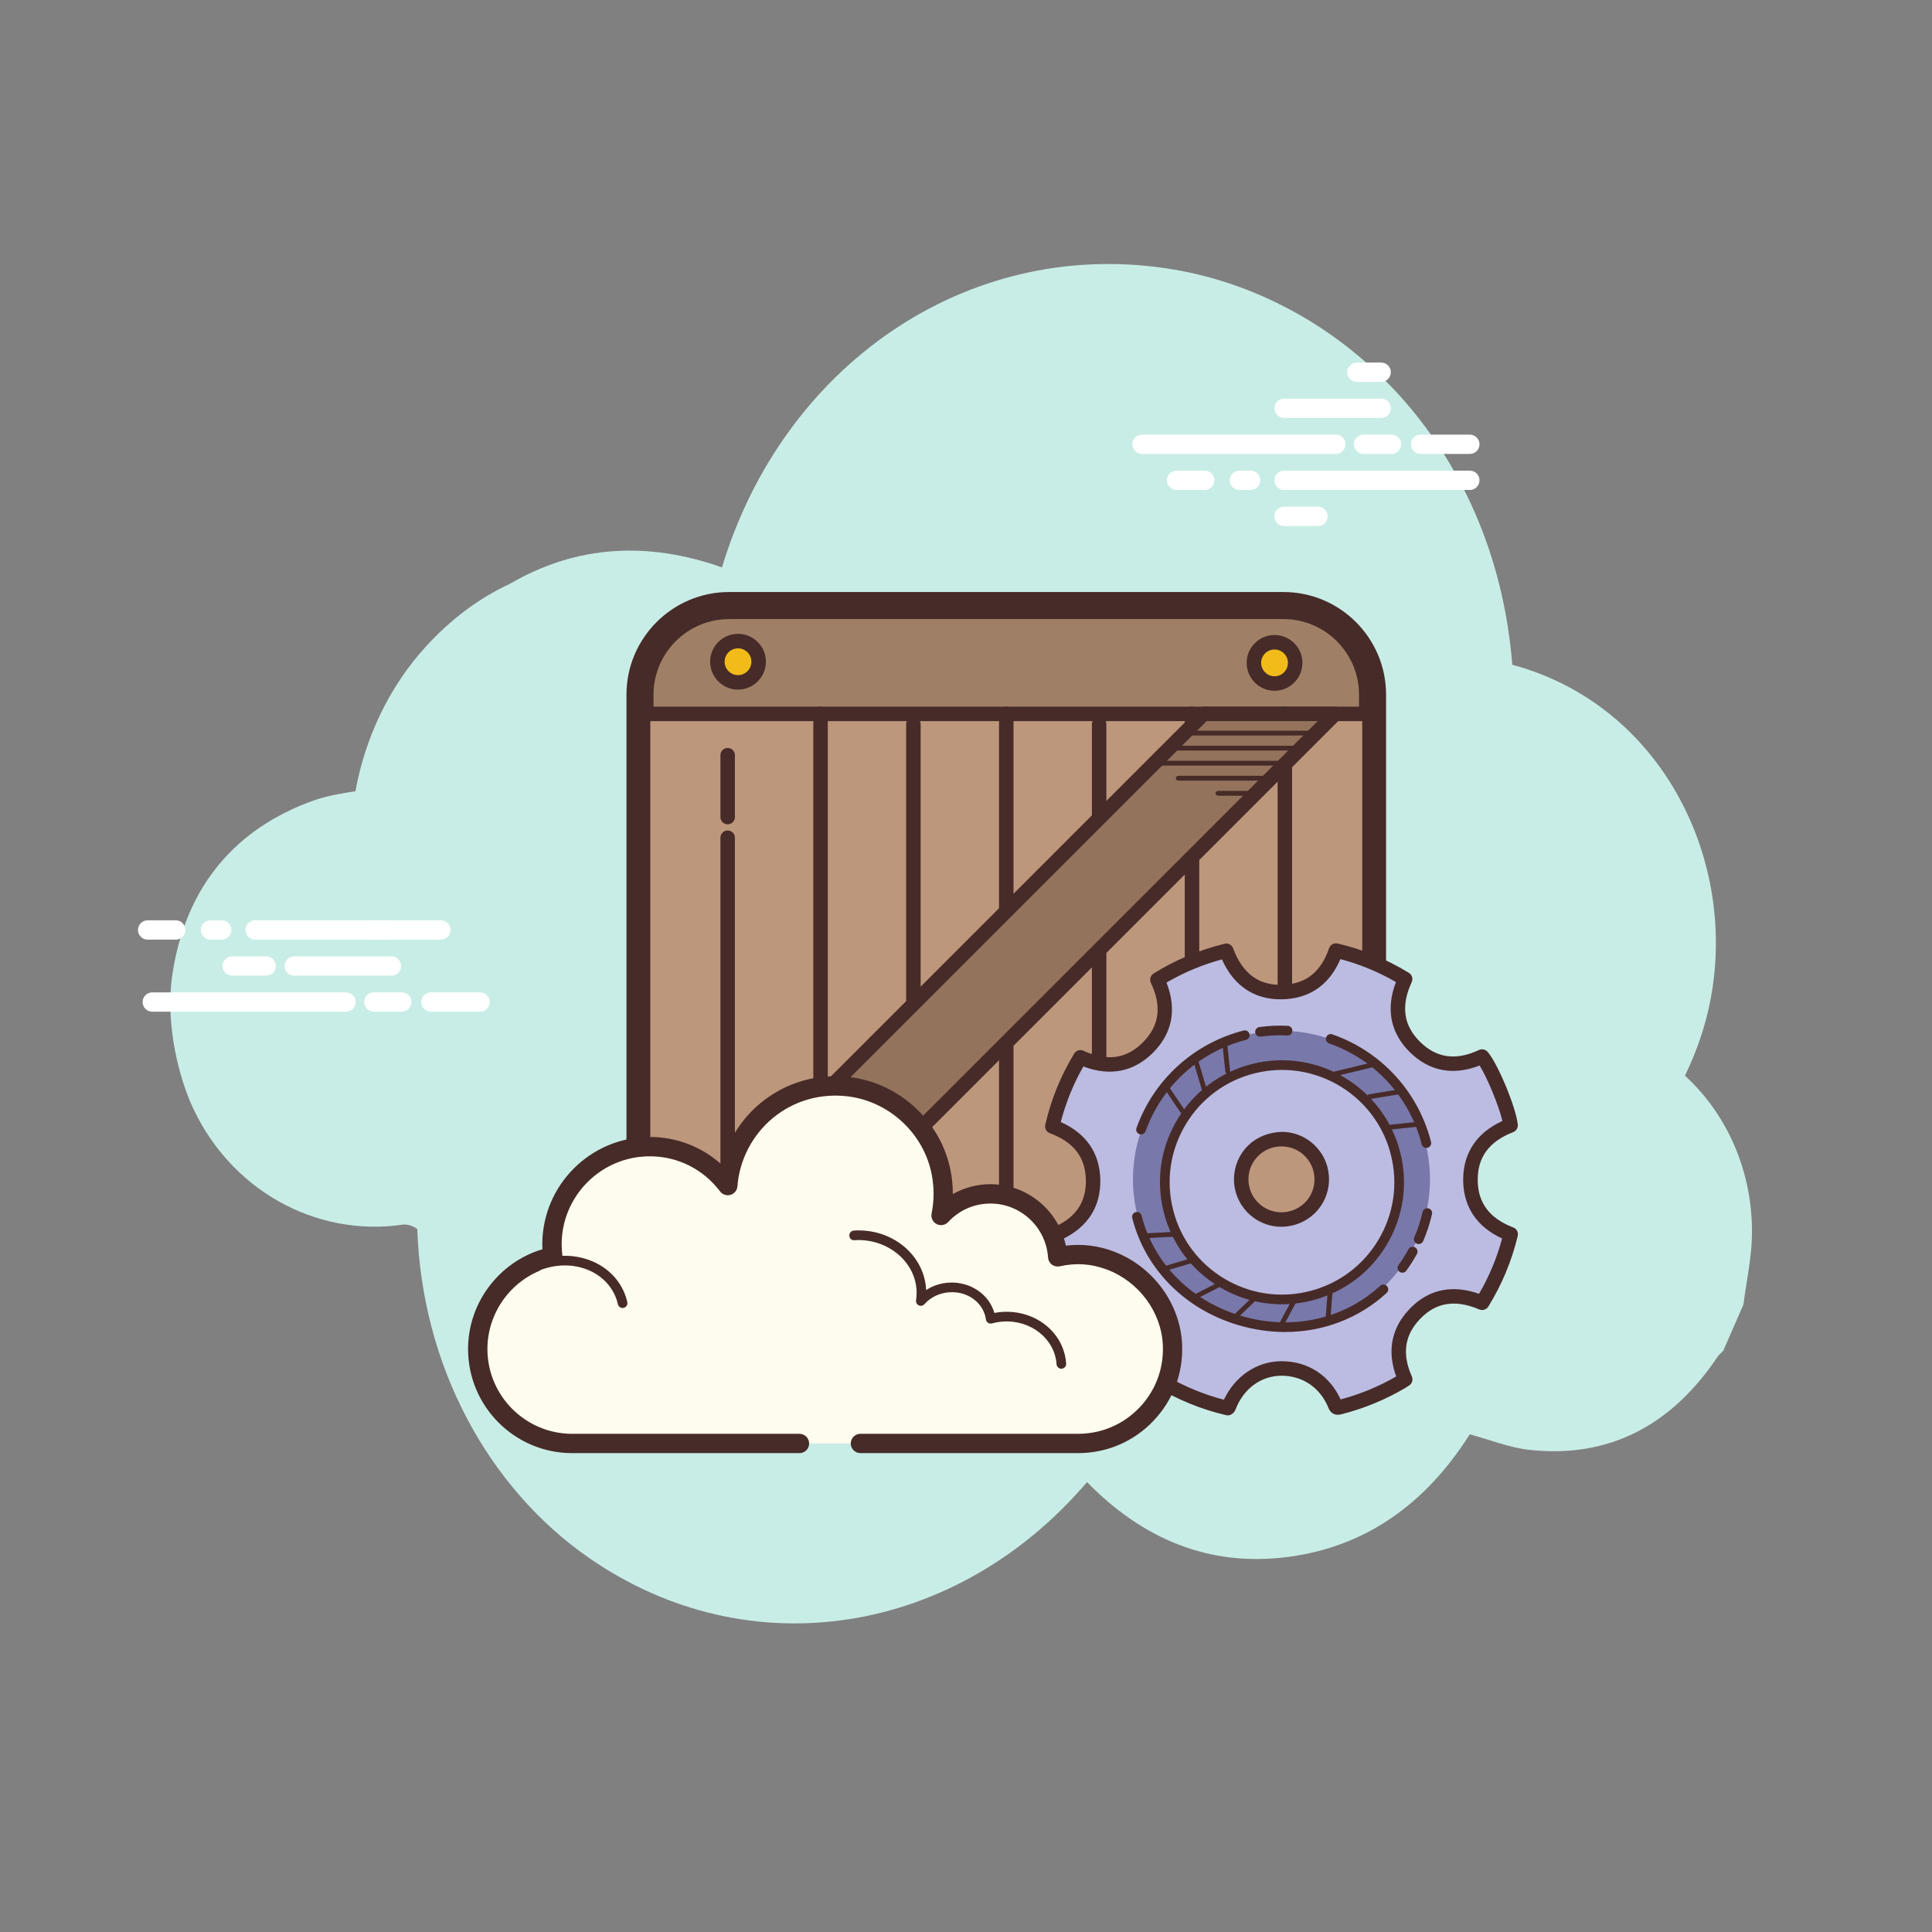 <svg xmlns="http://www.w3.org/2000/svg" viewBox="0 0 100 100"><rect x="0" y="0" width="100" height="100" fill="#808080" stroke="none"/><path fill="#c8ede6" d="M87.214,55.677c0.3-0.616,0.566-1.264,0.796-1.943c2.633-7.77-1.349-17.078-9.733-19.325C77.37,23.026,69.37,15.216,60.335,13.884c-10.341-1.525-19.814,5.044-22.966,15.485c-3.799-1.346-7.501-1.182-10.99,0.857c-1.583,0.732-3.031,1.812-4.33,3.233c-1.907,2.086-3.147,4.719-3.652,7.495c-0.748,0.118-1.483,0.236-2.176,0.484c-4.04,1.449-6.589,4.431-7.288,8.923c-0.435,2.797,0.443,5.587,0.933,6.714c1.935,4.455,6.422,6.98,10.981,6.312c0.227-0.033,0.557,0.069,0.752,0.233c0.241,7.12,3.698,13.417,8.884,17.014c8.321,5.772,19.027,3.994,25.781-3.921c2.894,2.96,6.338,4.398,10.384,3.876c4.023-0.519,7.147-2.739,9.426-6.349c1.053,0.283,2.051,0.691,3.083,0.804c4.042,0.442,7.297-1.184,9.732-4.8c0.083-0.124,0.203-0.219,0.306-0.328c0.348-0.798,0.696-1.596,1.044-2.394c0.155-1.211,0.429-2.423,0.443-3.632C90.722,60.634,89.39,57.667,87.214,55.677z"/><path fill="#fff" d="M69.142 23.496H59.111c-.276 0-.5-.224-.5-.5s.224-.5.5-.5h10.031c.276 0 .5.224.5.5S69.418 23.496 69.142 23.496zM72.023 23.496h-1.446c-.276 0-.5-.224-.5-.5s.224-.5.5-.5h1.446c.276 0 .5.224.5.5S72.299 23.496 72.023 23.496zM76.078 23.496h-2.546c-.276 0-.5-.224-.5-.5s.224-.5.5-.5h2.546c.276 0 .5.224.5.5S76.354 23.496 76.078 23.496zM76.078 25.361h-9.616c-.276 0-.5-.224-.5-.5s.224-.5.5-.5h9.616c.276 0 .5.224.5.5S76.354 25.361 76.078 25.361zM64.73 25.361h-.58c-.276 0-.5-.224-.5-.5s.224-.5.5-.5h.58c.276 0 .5.224.5.5S65.006 25.361 64.73 25.361zM62.353 25.361h-1.457c-.276 0-.5-.224-.5-.5s.224-.5.5-.5h1.457c.276 0 .5.224.5.5S62.629 25.361 62.353 25.361zM71.489 21.631h-5.027c-.276 0-.5-.224-.5-.5s.224-.5.5-.5h5.027c.276 0 .5.224.5.5S71.765 21.631 71.489 21.631zM71.489 19.766h-1.258c-.276 0-.5-.224-.5-.5s.224-.5.5-.5h1.258c.276 0 .5.224.5.5S71.765 19.766 71.489 19.766zM68.22 27.226h-1.759c-.276 0-.5-.224-.5-.5s.224-.5.5-.5h1.759c.276 0 .5.224.5.5S68.497 27.226 68.22 27.226zM17.913 52.365H7.882c-.276 0-.5-.224-.5-.5s.224-.5.5-.5h10.03c.276 0 .5.224.5.5S18.189 52.365 17.913 52.365zM20.793 52.365h-1.445c-.276 0-.5-.224-.5-.5s.224-.5.5-.5h1.445c.276 0 .5.224.5.5S21.07 52.365 20.793 52.365zM24.848 52.365h-2.546c-.276 0-.5-.224-.5-.5s.224-.5.5-.5h2.546c.276 0 .5.224.5.5S25.124 52.365 24.848 52.365zM22.822 48.635h-9.616c-.276 0-.5-.224-.5-.5s.224-.5.5-.5h9.616c.276 0 .5.224.5.5S23.098 48.635 22.822 48.635zM11.474 48.635h-.58c-.276 0-.5-.224-.5-.5s.224-.5.5-.5h.58c.276 0 .5.224.5.5S11.75 48.635 11.474 48.635zM9.097 48.635H7.641c-.276 0-.5-.224-.5-.5s.224-.5.5-.5h1.456c.276 0 .5.224.5.5S9.373 48.635 9.097 48.635zM20.259 50.5h-5.027c-.276 0-.5-.224-.5-.5s.224-.5.5-.5h5.027c.276 0 .5.224.5.5S20.536 50.5 20.259 50.5z"/><path fill="#fff" d="M20.259 48.635h-1.258c-.276 0-.5-.224-.5-.5s.224-.5.5-.5h1.258c.276 0 .5.224.5.5S20.536 48.635 20.259 48.635zM13.777 50.5h-1.759c-.276 0-.5-.224-.5-.5s.224-.5.5-.5h1.759c.276 0 .5.224.5.5S14.053 50.5 13.777 50.5z"/><path fill="#9f8066" d="M66.431,69.796H37.738c-2.537,0-4.613-2.076-4.613-4.613V35.956c0-2.537,2.076-4.613,4.613-4.613h28.693c2.537,0,4.613,2.076,4.613,4.613v29.227C71.044,67.72,68.968,69.796,66.431,69.796z"/><path fill="#472b29" d="M66.431,70.496H37.738c-2.93,0-5.312-2.383-5.312-5.313V35.956c0-2.93,2.383-5.313,5.312-5.313h28.693c2.93,0,5.312,2.383,5.312,5.313v29.227C71.744,68.113,69.361,70.496,66.431,70.496z M37.738,32.044c-2.157,0-3.912,1.755-3.912,3.913v29.227c0,2.158,1.755,3.913,3.912,3.913h28.693c2.157,0,3.912-1.755,3.912-3.913V35.956c0-2.158-1.755-3.913-3.912-3.913H37.738z"/><path fill="#bd977c" d="M33.659 37.218H70.509V64.455H33.659z"/><path fill="#472b29" d="M70.955 37.326H33.392c-.207 0-.375-.168-.375-.375s.168-.375.375-.375h37.562c.207 0 .375.168.375.375S71.162 37.326 70.955 37.326zM70.955 64.563H33.392c-.207 0-.375-.168-.375-.375 0-.207.168-.375.375-.375h37.562c.207 0 .375.168.375.375C71.33 64.395 71.162 64.563 70.955 64.563z"/><path fill="#f1bc19" d="M38.199 65.761A1.068 1.068 0 1 0 38.199 67.897A1.068 1.068 0 1 0 38.199 65.761Z" transform="rotate(-89.874 38.2 66.829)"/><path fill="#472b29" d="M38.199,68.272c-0.001,0-0.002,0-0.003,0c-0.796-0.002-1.441-0.65-1.44-1.446c0.003-0.795,0.649-1.44,1.442-1.44c0.001,0,0.003,0,0.004,0c0.385,0,0.747,0.151,1.02,0.425c0.272,0.273,0.422,0.636,0.421,1.021c0,0,0,0,0,0.001C39.639,67.626,38.992,68.272,38.199,68.272z M38.199,66.135c-0.382,0-0.692,0.31-0.693,0.692c-0.001,0.381,0.31,0.693,0.692,0.694h0.001c0.381,0,0.692-0.31,0.693-0.692C38.892,66.447,38.582,66.136,38.199,66.135L38.199,66.135z M39.267,66.831h0.01H39.267z"/><path fill="#f1bc19" d="M38.199 33.183A1.068 1.068 0 1 0 38.199 35.319A1.068 1.068 0 1 0 38.199 33.183Z" transform="rotate(-89.874 38.2 34.25)"/><path fill="#472b29" d="M38.199,35.694c-0.001,0-0.002,0-0.003,0c-0.796-0.002-1.441-0.651-1.44-1.446c0.003-0.795,0.649-1.44,1.442-1.44c0.001,0,0.003,0,0.004,0c0.385,0,0.747,0.151,1.02,0.425c0.272,0.273,0.422,0.636,0.421,1.021c0,0,0,0,0,0C39.639,35.049,38.992,35.694,38.199,35.694z M38.199,33.558c-0.382,0-0.692,0.31-0.693,0.692c-0.001,0.381,0.31,0.693,0.692,0.694h0.001c0.381,0,0.692-0.31,0.693-0.692C38.892,33.87,38.582,33.558,38.199,33.558L38.199,33.558z M39.267,34.253h0.01H39.267z"/><path fill="#f1bc19" d="M65.97 33.243A1.068 1.068 0 1 0 65.97 35.379A1.068 1.068 0 1 0 65.97 33.243Z" transform="rotate(-89.874 65.971 34.31)"/><path fill="#472b29" d="M65.97 35.754c-.002 0-.003 0-.004 0-.795-.001-1.44-.65-1.439-1.446.001-.386.151-.748.425-1.02.272-.271.634-.42 1.019-.42.001 0 .002 0 .003 0 .796.002 1.441.651 1.44 1.446 0 0 0 0 0 .001C67.411 35.109 66.763 35.754 65.97 35.754zM65.97 33.618c-.382 0-.692.31-.693.691-.001.382.31.694.691.695h.001c.382 0 .693-.31.694-.692C66.664 33.93 66.353 33.619 65.97 33.618L65.97 33.618zM67.039 34.314h.01H67.039zM37.664 64.563c-.207 0-.375-.168-.375-.375V43.36c0-.207.168-.375.375-.375s.375.168.375.375v20.828C38.039 64.395 37.872 64.563 37.664 64.563zM42.471 64.563c-.207 0-.375-.168-.375-.375V36.951c0-.207.168-.375.375-.375s.375.168.375.375v27.237C42.846 64.395 42.678 64.563 42.471 64.563zM47.278 64.563c-.207 0-.375-.168-.375-.375V37.485c0-.207.168-.375.375-.375s.375.168.375.375v26.703C47.653 64.395 47.485 64.563 47.278 64.563zM52.084 64.563c-.207 0-.375-.168-.375-.375V36.951c0-.207.168-.375.375-.375s.375.168.375.375v27.237C52.459 64.395 52.291 64.563 52.084 64.563zM56.891 64.563c-.207 0-.375-.168-.375-.375V37.485c0-.207.168-.375.375-.375s.375.168.375.375v26.703C57.266 64.395 57.098 64.563 56.891 64.563zM61.698 64.563c-.207 0-.375-.168-.375-.375V36.951c0-.207.168-.375.375-.375s.375.168.375.375v27.237C62.073 64.395 61.905 64.563 61.698 64.563zM66.504 56.018c-.207 0-.375-.168-.375-.375V36.951c0-.207.168-.375.375-.375s.375.168.375.375v18.692C66.879 55.85 66.711 56.018 66.504 56.018z"/><path fill="#93735c" d="M41.869 64.188L69.107 36.951 62.299 36.951 35.062 64.188z"/><path fill="#472b29" d="M41.87 64.563h-6.808c-.151 0-.288-.091-.347-.231-.058-.14-.025-.301.081-.409l27.237-27.237c.07-.07.166-.11.266-.11h6.808c.151 0 .288.091.347.231.058.14.025.301-.081.409L42.135 64.453C42.065 64.524 41.969 64.563 41.87 64.563zM35.967 63.813h5.747l26.487-26.487h-5.747L35.967 63.813zM37.664 42.667c-.207 0-.375-.168-.375-.375v-3.204c0-.207.168-.375.375-.375s.375.168.375.375v3.204C38.039 42.499 37.872 42.667 37.664 42.667zM66.504 59.223c-.207 0-.375-.168-.375-.375v-1.602c0-.207.168-.375.375-.375s.375.168.375.375v1.602C66.879 59.055 66.711 59.223 66.504 59.223z"/><path fill="#472b29" d="M42.709 63.126h-6.183c-.069 0-.125-.056-.125-.125s.056-.125.125-.125h6.183c.069 0 .125.056.125.125S42.779 63.126 42.709 63.126zM43.532 62.346h-6.183c-.069 0-.125-.056-.125-.125s.056-.125.125-.125h6.183c.069 0 .125.056.125.125S43.601 62.346 43.532 62.346zM44.354 61.568H38.17c-.069 0-.125-.056-.125-.125s.056-.125.125-.125h6.184c.069 0 .125.056.125.125S44.423 61.568 44.354 61.568zM45.175 60.789h-6.183c-.069 0-.125-.056-.125-.125s.056-.125.125-.125h6.183c.069 0 .125.056.125.125S45.245 60.789 45.175 60.789zM45.998 60.009h-6.183c-.069 0-.125-.056-.125-.125s.056-.125.125-.125h6.183c.069 0 .125.056.125.125S46.067 60.009 45.998 60.009zM45.03 59.231h-4.394c-.069 0-.125-.056-.125-.125s.056-.125.125-.125h4.394c.069 0 .125.056.125.125S45.099 59.231 45.03 59.231zM42.975 58.452h-1.713c-.069 0-.125-.056-.125-.125s.056-.125.125-.125h1.713c.069 0 .125.056.125.125S43.044 58.452 42.975 58.452zM67.848 38.07h-6.183c-.069 0-.125-.056-.125-.125s.056-.125.125-.125h6.183c.069 0 .125.056.125.125S67.917 38.07 67.848 38.07zM67.026 38.849h-6.183c-.069 0-.125-.056-.125-.125s.056-.125.125-.125h6.183c.069 0 .125.056.125.125S67.095 38.849 67.026 38.849zM66.204 39.628h-6.183c-.069 0-.125-.056-.125-.125s.056-.125.125-.125h6.183c.069 0 .125.056.125.125S66.273 39.628 66.204 39.628zM65.382 40.406h-4.394c-.069 0-.125-.056-.125-.125s.056-.125.125-.125h4.394c.069 0 .125.056.125.125S65.452 40.406 65.382 40.406zM64.756 41.186h-1.713c-.069 0-.125-.056-.125-.125s.056-.125.125-.125h1.713c.069 0 .125.056.125.125S64.826 41.186 64.756 41.186z"/><g><path fill="#bcbce2" d="M76.111,61.137c-0.03-1.456,0.757-2.377,2.077-2.889c-0.081-0.795-1.006-3.03-1.475-3.562c-1.266,0.592-2.465,0.503-3.475-0.494c-1.026-1.013-1.106-2.224-0.51-3.517c-1.113-0.685-2.305-1.18-3.581-1.476c-0.431,1.255-1.268,2.041-2.58,2.138c-1.554,0.115-2.562-0.689-3.095-2.125c-1.276,0.312-2.464,0.805-3.567,1.495c0.607,1.282,0.528,2.48-0.469,3.494c-1.01,1.027-2.218,1.122-3.516,0.525c-0.676,1.112-1.162,2.303-1.453,3.577c1.297,0.475,2.079,1.365,2.112,2.745c0.034,1.435-0.739,2.374-2.072,2.892c0.307,1.264,0.807,2.441,1.497,3.543c1.258-0.56,2.433-0.468,3.424,0.497c1.011,0.983,1.133,2.17,0.574,3.453c1.113,0.677,2.297,1.16,3.564,1.453c0.019-0.038,0.033-0.06,0.042-0.085c0.458-1.193,1.498-1.957,2.688-1.972c1.272-0.016,2.326,0.693,2.814,1.905c0.053,0.132,0.114,0.129,0.227,0.101c1.146-0.29,2.227-0.736,3.243-1.341c0.055-0.033,0.108-0.071,0.152-0.1c-0.516-1.164-0.469-2.268,0.356-3.23c0.992-1.156,2.239-1.325,3.626-0.735c0.684-1.106,1.178-2.286,1.478-3.548C76.913,63.393,76.139,62.517,76.111,61.137z M66.326,63.124c-1.156-0.005-2.086-0.941-2.081-2.093c0.005-1.154,0.946-2.08,2.11-2.069c1.163,0.011,2.091,0.975,2.058,2.142C68.382,62.19,67.5,63.118,66.326,63.124z"/><path fill="#472b29" d="M63.547,73.26c-0.022,0-0.044-0.002-0.066-0.007c-1.296-0.3-2.532-0.804-3.674-1.499c-0.16-0.097-0.224-0.298-0.148-0.47c0.526-1.208,0.365-2.201-0.492-3.034c-0.836-0.814-1.818-0.954-3.011-0.423c-0.168,0.076-0.371,0.015-0.47-0.144c-0.712-1.136-1.23-2.365-1.543-3.653c-0.045-0.183,0.053-0.37,0.229-0.438c1.262-0.491,1.861-1.32,1.832-2.534c-0.027-1.166-0.638-1.952-1.865-2.402c-0.178-0.065-0.278-0.251-0.236-0.436c0.297-1.302,0.801-2.543,1.498-3.688c0.1-0.164,0.305-0.225,0.478-0.146c1.228,0.566,2.238,0.419,3.091-0.447c0.841-0.855,0.972-1.86,0.398-3.071c-0.081-0.171-0.021-0.377,0.14-0.478c1.116-0.699,2.354-1.218,3.677-1.542c0.184-0.044,0.374,0.056,0.44,0.234c0.506,1.363,1.396,1.985,2.716,1.882c1.107-0.082,1.845-0.698,2.253-1.886c0.062-0.182,0.254-0.287,0.439-0.243c1.298,0.301,2.541,0.813,3.692,1.521c0.162,0.1,0.224,0.304,0.145,0.477c-0.569,1.232-0.428,2.244,0.433,3.093c0.854,0.842,1.853,0.981,3.052,0.421c0.149-0.069,0.33-0.033,0.44,0.092c0.526,0.597,1.478,2.889,1.566,3.772c0.017,0.168-0.08,0.326-0.237,0.387c-1.262,0.489-1.862,1.317-1.837,2.531l0,0c0.023,1.153,0.625,1.939,1.84,2.404c0.176,0.067,0.274,0.254,0.231,0.437c-0.306,1.286-0.818,2.517-1.523,3.659c-0.098,0.158-0.295,0.221-0.466,0.148c-1.308-0.557-2.353-0.349-3.195,0.634c-0.688,0.804-0.786,1.73-0.298,2.834c0.074,0.167,0.017,0.363-0.135,0.464c-0.075,0.051-0.121,0.082-0.168,0.11c-1.04,0.619-2.164,1.084-3.343,1.383c-0.406,0.101-0.586-0.122-0.668-0.326c-0.426-1.059-1.357-1.682-2.46-1.669c-1.041,0.013-1.938,0.676-2.343,1.731c-0.006,0.015-0.034,0.075-0.042,0.088C63.847,73.155,63.695,73.26,63.547,73.26z M60.469,71.274c0.906,0.519,1.872,0.913,2.879,1.174c0.582-1.222,1.701-1.977,2.943-1.992c0.017,0,0.032,0,0.048,0c1.357,0,2.483,0.734,3.05,1.979c1.022-0.274,1.983-0.672,2.878-1.19c-0.453-1.24-0.27-2.383,0.537-3.323c0.984-1.15,2.277-1.477,3.751-0.955c0.527-0.905,0.928-1.865,1.194-2.863c-1.292-0.595-1.986-1.612-2.014-2.959l0,0c-0.029-1.427,0.671-2.502,2.03-3.125c-0.18-0.771-0.782-2.234-1.181-2.87c-1.364,0.536-2.606,0.301-3.611-0.69c-1.006-0.994-1.251-2.243-0.719-3.629c-0.909-0.526-1.874-0.924-2.877-1.187c-0.534,1.26-1.491,1.973-2.784,2.068c-1.529,0.116-2.695-0.595-3.346-2.054c-1.021,0.278-1.983,0.681-2.869,1.201c0.538,1.365,0.308,2.606-0.676,3.606c-0.996,1.012-2.244,1.264-3.627,0.735c-0.518,0.906-0.909,1.872-1.169,2.878c1.309,0.581,2.014,1.6,2.046,2.962c0.034,1.42-0.657,2.493-2.003,3.12c0.271,0.998,0.677,1.956,1.207,2.856c1.343-0.495,2.556-0.254,3.532,0.696C60.691,68.685,60.957,69.912,60.469,71.274z M66.326,63.499c0,0-0.001,0-0.002,0c-0.658-0.003-1.276-0.261-1.739-0.728c-0.464-0.466-0.717-1.085-0.714-1.743c0.003-0.657,0.262-1.272,0.729-1.733c0.47-0.464,1.125-0.701,1.761-0.709c0.663,0.006,1.282,0.273,1.742,0.751c0.462,0.479,0.705,1.11,0.686,1.776c-0.037,1.329-1.117,2.376-2.46,2.384C66.328,63.499,66.327,63.499,66.326,63.499z M66.335,59.337c-0.458,0-0.888,0.174-1.21,0.493c-0.323,0.319-0.503,0.747-0.505,1.203c-0.002,0.457,0.174,0.887,0.495,1.211c0.322,0.324,0.752,0.503,1.21,0.506c0.935-0.006,1.687-0.733,1.712-1.655c0.014-0.464-0.155-0.902-0.476-1.235c-0.319-0.332-0.749-0.517-1.21-0.521C66.347,59.337,66.341,59.337,66.335,59.337z"/><g><path fill="#7878aa" d="M73.777,59.147c-1.047-4.113-5.23-6.599-9.344-5.552c-4.113,1.047-6.599,5.23-5.552,9.344c1.047,4.113,5.23,6.599,9.344,5.552C72.339,67.444,74.824,63.26,73.777,59.147z M67.844,66.991c-3.285,0.836-6.625-1.149-7.462-4.433c-0.836-3.285,1.149-6.625,4.433-7.462c3.285-0.836,6.625,1.149,7.462,4.433C73.113,62.814,71.128,66.154,67.844,66.991z"/><path fill="#472b29" d="M66.345 67.509c-1.121 0-2.226-.301-3.214-.888-1.45-.861-2.478-2.236-2.894-3.871-.416-1.634-.171-3.333.69-4.782.861-1.45 2.235-2.478 3.87-2.894 3.375-.858 6.816 1.187 7.676 4.561.416 1.634.171 3.333-.69 4.782-.861 1.45-2.235 2.478-3.87 2.894C67.394 67.444 66.868 67.509 66.345 67.509zM66.355 55.379c-.474 0-.954.058-1.434.18-1.505.383-2.771 1.33-3.563 2.665s-1.019 2.899-.636 4.404c.383 1.505 1.329 2.771 2.664 3.563 1.336.794 2.899 1.019 4.404.636 1.505-.383 2.771-1.33 3.563-2.665.793-1.335 1.019-2.899.636-4.404C71.321 57.132 68.95 55.379 66.355 55.379zM59.059 58.717c-.028 0-.057-.005-.085-.015-.13-.047-.197-.19-.15-.32.898-2.502 2.972-4.387 5.545-5.042.133-.034.27.047.304.181s-.047.27-.181.304c-2.412.614-4.354 2.381-5.197 4.727C59.257 58.653 59.162 58.717 59.059 58.717z"/><path fill="#472b29" d="M66.519,68.944c-0.802,0-1.619-0.118-2.43-0.358c-2.762-0.821-4.812-2.893-5.485-5.543c-0.034-0.134,0.047-0.27,0.181-0.304c0.13-0.036,0.27,0.046,0.304,0.181c0.629,2.478,2.552,4.417,5.144,5.187c2.611,0.775,5.304,0.195,7.203-1.554c0.102-0.093,0.26-0.086,0.353,0.015c0.094,0.102,0.087,0.26-0.015,0.354C70.335,68.245,68.473,68.944,66.519,68.944z"/><path fill="#a2a2cc" d="M73.121,64.781c-0.16,0.292-0.337,0.575-0.532,0.844"/><path fill="#472b29" d="M72.588,65.875c-0.051,0-0.103-0.016-0.146-0.047c-0.112-0.081-0.137-0.237-0.056-0.349c0.188-0.26,0.36-0.535,0.515-0.817c0.066-0.123,0.221-0.164,0.34-0.1c0.121,0.066,0.165,0.218,0.1,0.339c-0.164,0.301-0.35,0.594-0.55,0.871C72.742,65.839,72.665,65.875,72.588,65.875z"/><path fill="#a2a2cc" d="M73.877,62.788c-0.106,0.464-0.255,0.918-0.444,1.354"/><path fill="#472b29" d="M73.433 64.393c-.033 0-.066-.006-.099-.021-.127-.055-.186-.202-.131-.329.184-.425.328-.867.429-1.311.031-.134.17-.218.3-.188.135.03.219.165.188.299-.108.474-.262.944-.458 1.398C73.622 64.336 73.53 64.393 73.433 64.393zM73.829 59.417c-.111 0-.214-.075-.242-.188-.621-2.439-2.413-4.391-4.792-5.221-.131-.045-.199-.188-.154-.318.046-.13.189-.199.318-.153 2.538.885 4.449 2.967 5.112 5.569.034.134-.047.27-.181.304C73.87 59.414 73.849 59.417 73.829 59.417z"/><path fill="#a2a2cc" d="M69.086 55.587L71.14 55.089"/><path fill="#472b29" d="M69.085,55.712c-0.057,0-0.107-0.039-0.121-0.096c-0.017-0.067,0.024-0.135,0.092-0.151l2.055-0.497c0.065-0.017,0.135,0.025,0.15,0.092c0.017,0.067-0.024,0.135-0.092,0.151l-2.055,0.497C69.105,55.711,69.095,55.712,69.085,55.712z"/><path fill="#a2a2cc" d="M70.877 56.767L72.422 56.512"/><path fill="#472b29" d="M70.876,56.892c-0.061,0-0.113-0.043-0.123-0.104c-0.012-0.068,0.034-0.133,0.103-0.144l1.546-0.255c0.067-0.012,0.133,0.035,0.144,0.103c0.012,0.068-0.034,0.133-0.103,0.144l-1.546,0.255C70.89,56.892,70.883,56.892,70.876,56.892z"/><path fill="#a2a2cc" d="M71.879 58.353L73.446 58.184"/><path fill="#472b29" d="M71.878,58.478c-0.063,0-0.117-0.047-0.124-0.112c-0.008-0.068,0.042-0.13,0.11-0.138l1.568-0.169c0.083-0.009,0.13,0.043,0.138,0.111s-0.042,0.13-0.11,0.138l-1.568,0.169C71.887,58.478,71.882,58.478,71.878,58.478z"/><path fill="#a2a2cc" d="M63.394 54.022L63.549 55.457"/><path fill="#472b29" d="M63.548,55.582c-0.063,0-0.117-0.047-0.124-0.112l-0.154-1.435c-0.008-0.068,0.042-0.13,0.11-0.138c0.078-0.009,0.13,0.043,0.138,0.111l0.154,1.435c0.008,0.068-0.042,0.13-0.11,0.138C63.557,55.582,63.552,55.582,63.548,55.582z"/><path fill="#a2a2cc" d="M61.869 54.826L62.343 56.413"/><path fill="#472b29" d="M62.342,56.538c-0.054,0-0.104-0.035-0.12-0.089l-0.473-1.586c-0.02-0.066,0.019-0.136,0.084-0.155c0.072-0.02,0.136,0.018,0.156,0.084l0.473,1.586c0.02,0.066-0.019,0.136-0.084,0.155C62.366,56.536,62.354,56.538,62.342,56.538z"/><path fill="#a2a2cc" d="M60.34 56.228L61.271 57.609"/><path fill="#472b29" d="M61.272,57.734c-0.04,0-0.079-0.019-0.104-0.055l-0.933-1.381c-0.039-0.057-0.023-0.135,0.033-0.173c0.057-0.038,0.135-0.024,0.174,0.034l0.933,1.381c0.039,0.057,0.023,0.135-0.033,0.173C61.321,57.727,61.296,57.734,61.272,57.734z"/><g><path fill="#a2a2cc" d="M59.226 63.967L60.816 63.884"/><path fill="#472b29" d="M59.226,64.092c-0.066,0-0.121-0.052-0.125-0.119c-0.003-0.069,0.05-0.127,0.118-0.131l1.59-0.083c0.085,0,0.128,0.05,0.132,0.119c0.003,0.069-0.05,0.127-0.118,0.131l-1.59,0.083C59.23,64.092,59.228,64.092,59.226,64.092z"/></g><g><path fill="#a2a2cc" d="M60.184 65.692L61.727 65.232"/><path fill="#472b29" d="M60.184,65.817c-0.054,0-0.104-0.035-0.12-0.089c-0.02-0.066,0.019-0.136,0.084-0.155l1.543-0.46c0.073-0.019,0.137,0.018,0.156,0.084s-0.019,0.136-0.084,0.155l-1.543,0.46C60.207,65.816,60.196,65.817,60.184,65.817z"/></g><g><path fill="#a2a2cc" d="M61.843 67.135L63.145 66.466"/><path fill="#472b29" d="M61.843,67.26c-0.045,0-0.089-0.025-0.111-0.068c-0.031-0.062-0.007-0.137,0.054-0.168l1.302-0.669c0.062-0.031,0.137-0.007,0.169,0.054c0.031,0.062,0.007,0.137-0.054,0.168l-1.302,0.669C61.882,67.256,61.863,67.26,61.843,67.26z"/></g><g><path fill="#a2a2cc" d="M63.967 68.129L64.93 67.209"/><path fill="#472b29" d="M63.967,68.254c-0.033,0-0.065-0.013-0.091-0.039c-0.047-0.05-0.046-0.129,0.005-0.177l0.962-0.92c0.049-0.047,0.128-0.046,0.177,0.004c0.047,0.05,0.046,0.129-0.005,0.177l-0.962,0.92C64.03,68.242,63.998,68.254,63.967,68.254z"/></g><g><path fill="#a2a2cc" d="M66.259 68.686L67.007 67.293"/><path fill="#472b29" d="M66.259,68.81c-0.021,0-0.04-0.005-0.06-0.015c-0.061-0.033-0.083-0.109-0.051-0.169l0.747-1.392c0.032-0.062,0.106-0.083,0.17-0.051c0.061,0.033,0.083,0.109,0.051,0.169l-0.747,1.392C66.347,68.786,66.304,68.81,66.259,68.81z"/></g><g><path fill="#a2a2cc" d="M68.733 68.287L68.851 66.824"/><path fill="#472b29" d="M68.733,68.412c-0.003,0-0.007,0-0.01,0c-0.069-0.005-0.12-0.066-0.115-0.134l0.117-1.463c0.006-0.068,0.07-0.123,0.135-0.115c0.069,0.005,0.12,0.066,0.115,0.134l-0.117,1.463C68.852,68.362,68.797,68.412,68.733,68.412z"/></g><g><path fill="#a2a2cc" d="M65.219,53.408c0.471-0.064,0.949-0.085,1.424-0.062"/><path fill="#472b29" d="M65.219,53.658c-0.123,0-0.23-0.091-0.248-0.216c-0.019-0.137,0.077-0.263,0.214-0.282c0.482-0.067,0.977-0.089,1.47-0.064c0.139,0.006,0.245,0.124,0.238,0.262c-0.007,0.138-0.117,0.253-0.262,0.237c-0.462-0.024-0.926-0.002-1.378,0.061C65.242,53.657,65.23,53.658,65.219,53.658z"/></g></g></g><g><path fill="#fdfcef" d="M44.534,74.712h10.151c0.171,0,0.908,0,1.118,0c2.765,0,4.993-2.295,4.885-5.085c-0.077-1.964-1.387-3.696-3.227-4.387c-0.963-0.361-1.877-0.373-2.717-0.188c-0.119-1.82-1.63-3.261-3.48-3.261c-1.011,0-1.919,0.432-2.557,1.119c0.14-0.688,0.155-1.422,0.014-2.177c-0.438-2.356-2.405-4.195-4.784-4.486c-3.253-0.398-6.033,2.004-6.27,5.116c-0.924-1.223-2.386-2.017-4.037-2.017c-2.796,0-5.063,2.267-5.063,5.063c0,0.213,0.017,0.422,0.043,0.628c-2.218,0.463-3.884,2.429-3.884,4.784c0,2.7,2.189,4.889,4.888,4.889c0.071,0,11.762,0,11.762,0"/><path fill="#472b29" d="M55.803,75.213H44.535c-0.276,0-0.5-0.224-0.5-0.5s0.224-0.5,0.5-0.5h11.269c1.205,0,2.328-0.479,3.164-1.347c0.835-0.868,1.269-2.011,1.221-3.218c-0.067-1.729-1.234-3.312-2.902-3.938c-0.796-0.299-1.589-0.355-2.434-0.167c-0.138,0.032-0.291,0-0.407-0.088c-0.117-0.087-0.189-0.222-0.199-0.367c-0.104-1.566-1.413-2.793-2.981-2.793c-0.838,0-1.616,0.341-2.19,0.959c-0.153,0.164-0.398,0.205-0.595,0.104c-0.199-0.102-0.306-0.325-0.262-0.544c0.132-0.651,0.137-1.319,0.014-1.987c-0.398-2.137-2.188-3.815-4.354-4.08c-1.401-0.17-2.777,0.221-3.86,1.109c-1.071,0.878-1.745,2.172-1.85,3.549c-0.017,0.207-0.158,0.383-0.358,0.441c-0.197,0.058-0.414-0.012-0.539-0.178c-0.874-1.156-2.2-1.818-3.639-1.818c-2.516,0-4.562,2.047-4.562,4.563c0,0.192,0.016,0.379,0.039,0.564c0.033,0.259-0.139,0.5-0.394,0.553c-2.021,0.422-3.487,2.229-3.487,4.295c0,2.42,1.969,4.389,4.389,4.389h11.763c0.276,0,0.5,0.224,0.5,0.5s-0.224,0.5-0.5,0.5H29.616c-2.972,0-5.389-2.417-5.389-5.389c0-2.387,1.594-4.491,3.849-5.164c-0.005-0.083-0.007-0.165-0.007-0.249c0-3.067,2.495-5.563,5.562-5.563c1.395,0,2.701,0.51,3.714,1.425c0.321-1.242,1.034-2.371,2.038-3.193c1.295-1.061,2.931-1.536,4.615-1.328c2.594,0.317,4.738,2.328,5.215,4.89c0.072,0.387,0.107,0.774,0.106,1.16c0.59-0.331,1.26-0.51,1.944-0.51c1.907,0,3.527,1.359,3.905,3.182c0.84-0.103,1.668-0.002,2.468,0.298c2.04,0.766,3.467,2.709,3.551,4.835c0.058,1.481-0.475,2.884-1.5,3.95C58.663,74.625,57.283,75.213,55.803,75.213z"/><path fill="#fdfcef" d="M44.211,63.944c1.808-0.119,3.365,1.13,3.476,2.789c0.014,0.206,0.005,0.409-0.025,0.606c0.349-0.394,0.865-0.661,1.458-0.7c1.085-0.071,2.022,0.645,2.158,1.62c0.197-0.054,0.403-0.09,0.616-0.104c1.582-0.104,2.944,0.989,3.042,2.441"/><path fill="#472b29" d="M54.936,70.845c-0.131,0-0.24-0.101-0.249-0.233c-0.089-1.311-1.333-2.307-2.776-2.208c-0.188,0.012-0.378,0.045-0.567,0.096c-0.068,0.018-0.143,0.007-0.203-0.033c-0.06-0.04-0.1-0.103-0.11-0.174c-0.117-0.85-0.936-1.473-1.894-1.405c-0.507,0.033-0.965,0.252-1.288,0.617c-0.073,0.083-0.193,0.107-0.293,0.06c-0.101-0.047-0.157-0.154-0.141-0.264c0.027-0.18,0.035-0.366,0.023-0.552c-0.103-1.52-1.576-2.666-3.21-2.556c-0.165,0.013-0.257-0.096-0.266-0.233c-0.01-0.138,0.095-0.257,0.232-0.266c1.95-0.126,3.622,1.228,3.741,3.022c0.002,0.019,0.003,0.037,0.004,0.056c0.34-0.222,0.738-0.355,1.163-0.383c1.11-0.068,2.092,0.6,2.366,1.568c0.137-0.026,0.273-0.044,0.408-0.053c1.749-0.109,3.201,1.088,3.308,2.674c0.01,0.138-0.095,0.257-0.232,0.266C54.947,70.845,54.942,70.845,54.936,70.845z"/><g><path fill="#fdfcef" d="M27.636,65.612c1.699-0.801,3.664-0.234,4.389,1.267c0.09,0.186,0.157,0.379,0.201,0.574"/><path fill="#472b29" d="M32.226,67.702c-0.114,0-0.218-0.079-0.244-0.195c-0.04-0.178-0.101-0.354-0.182-0.52c-0.664-1.375-2.482-1.891-4.058-1.149c-0.121,0.059-0.272,0.007-0.333-0.12c-0.059-0.125-0.005-0.273,0.12-0.333c1.817-0.858,3.938-0.237,4.721,1.384c0.098,0.201,0.171,0.412,0.22,0.627c0.03,0.135-0.055,0.269-0.189,0.299C32.262,67.7,32.244,67.702,32.226,67.702z"/></g></g></svg>